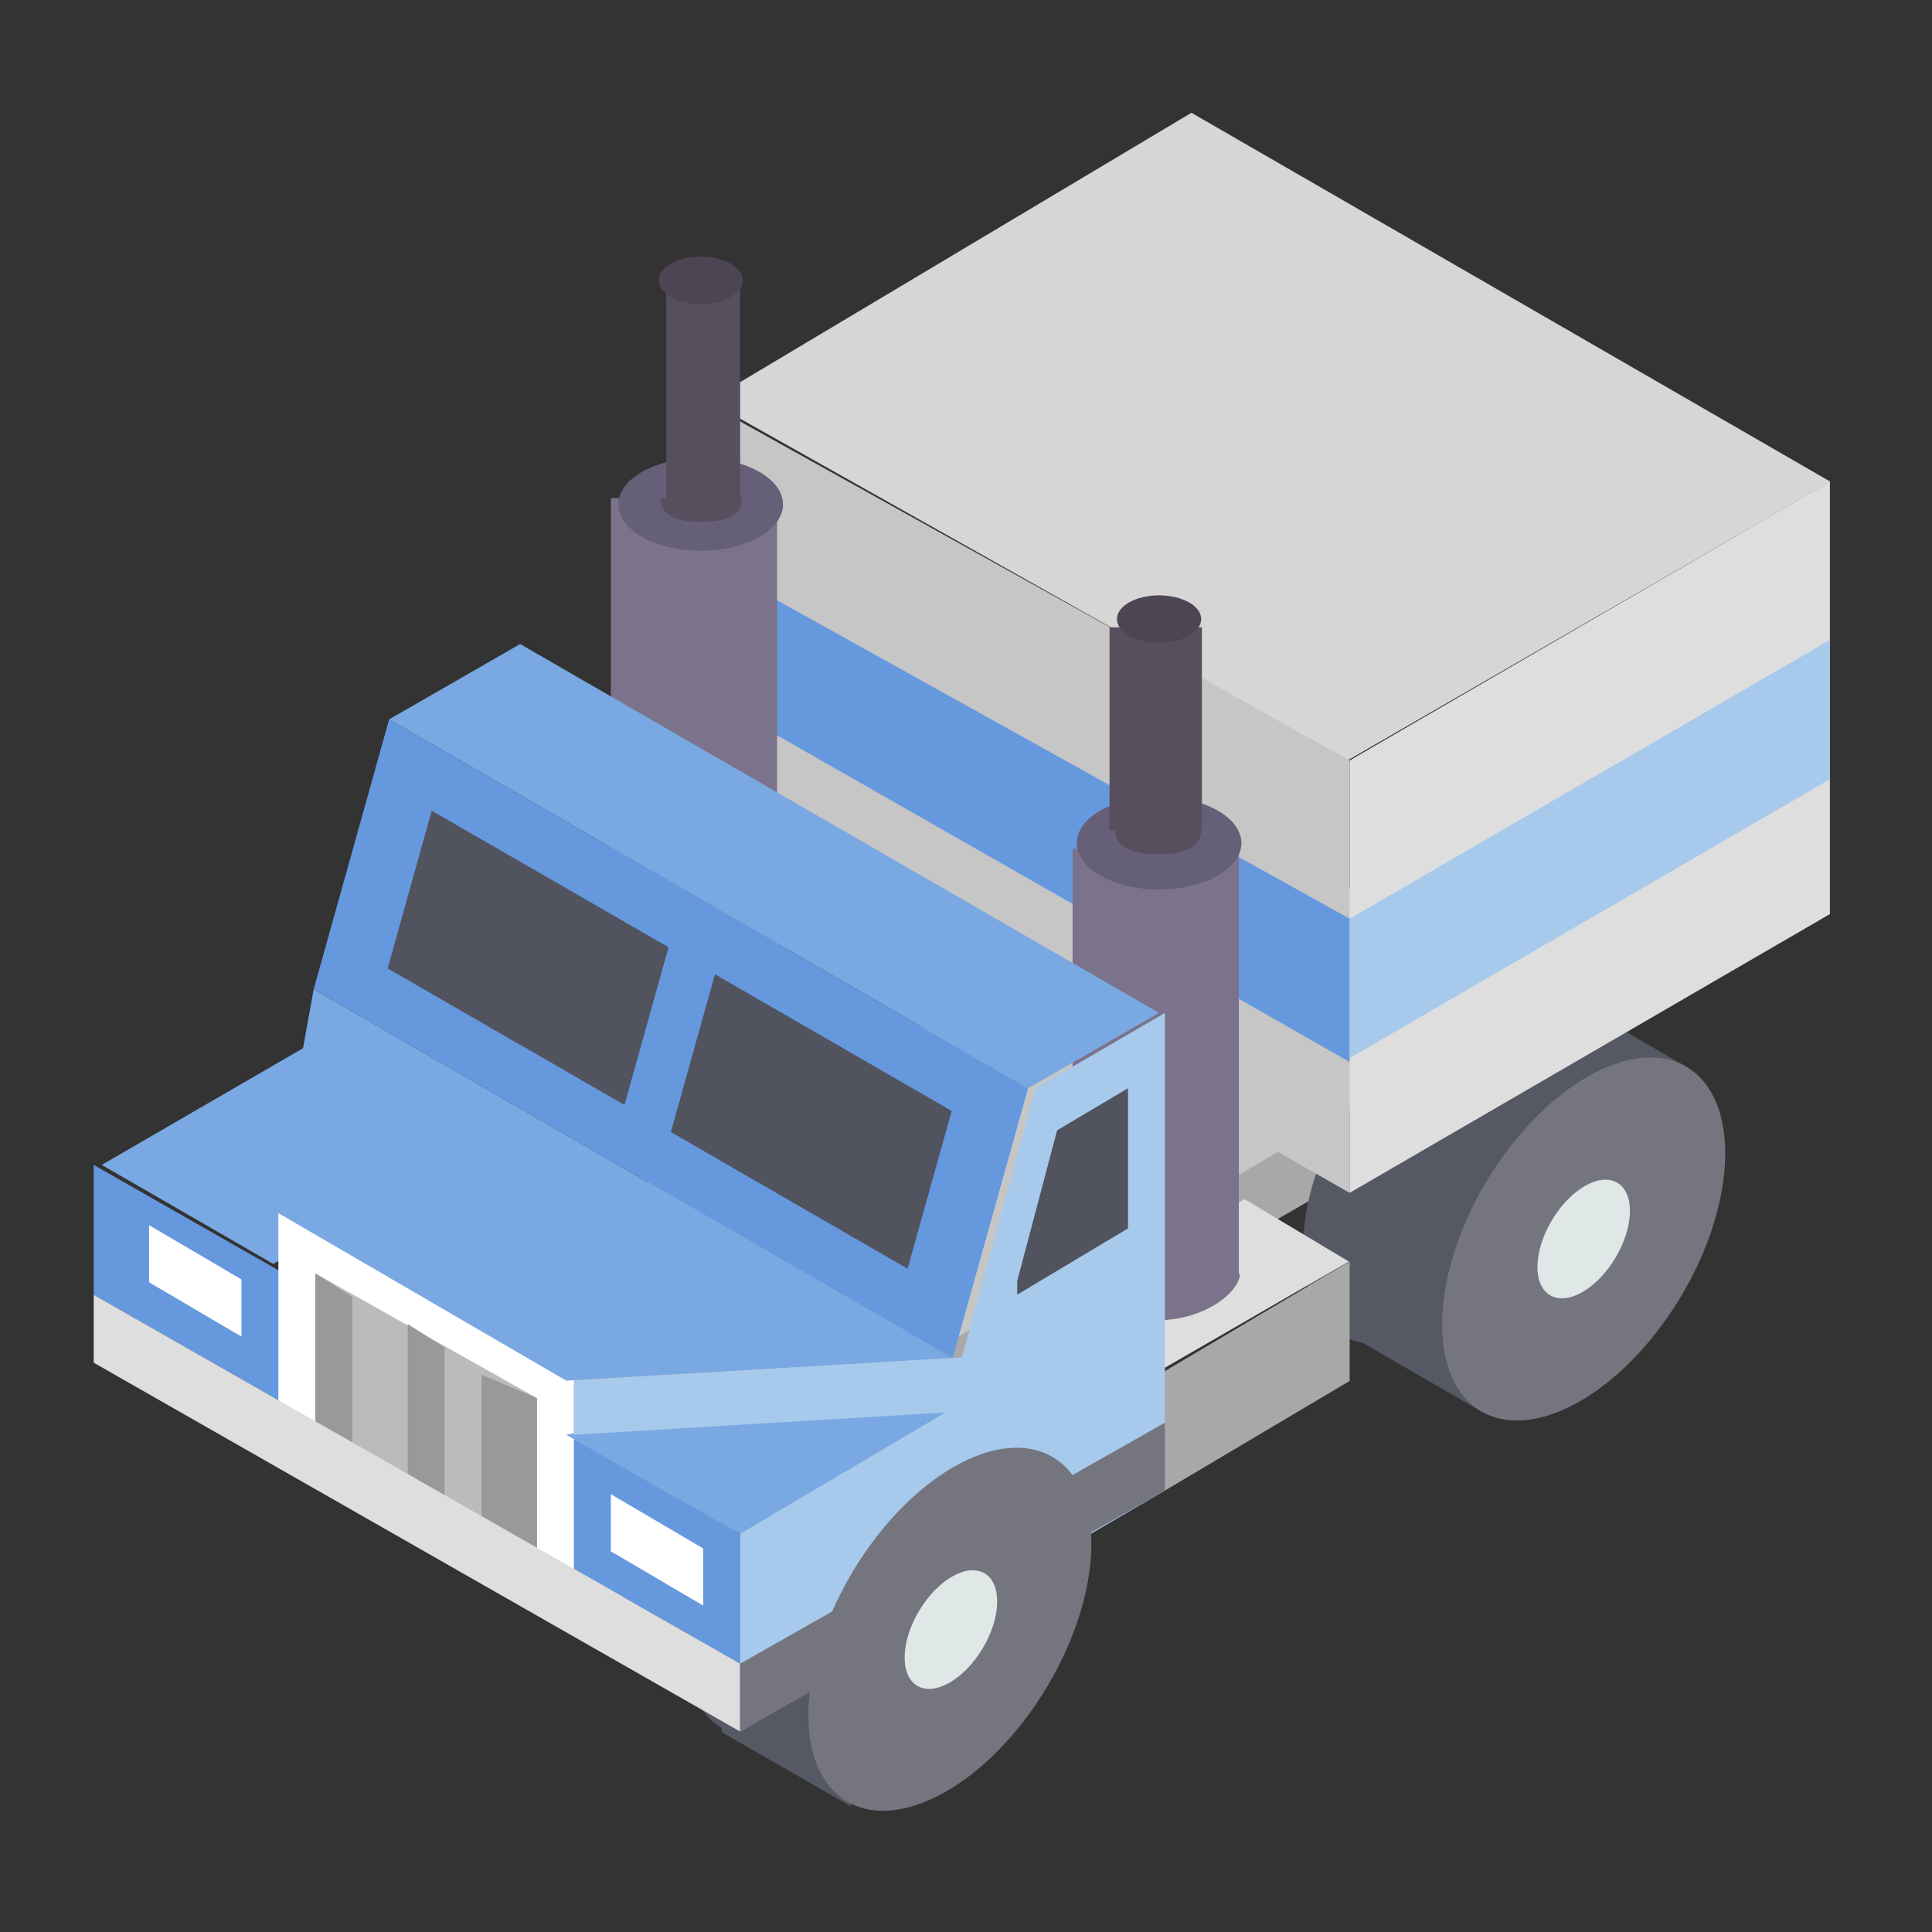 <?xml version="1.0" encoding="utf-8"?>
<!-- Generator: Adobe Illustrator 16.0.0, SVG Export Plug-In . SVG Version: 6.00 Build 0)  -->
<!DOCTYPE svg PUBLIC "-//W3C//DTD SVG 1.1//EN" "http://www.w3.org/Graphics/SVG/1.1/DTD/svg11.dtd">
<svg version="1.1" id="Layer_1" xmlns="http://www.w3.org/2000/svg" xmlns:xlink="http://www.w3.org/1999/xlink" x="0px" y="0px"
	 width="256px" height="256px" viewBox="0 0 256 256" enable-background="new 0 0 256 256" xml:space="preserve">
<rect x="0" y="0" width="256" height="256" fill="#333333" stroke="none"/>
<g>
	<g>
		<path fill="#51535F" d="M128.01,127.442"/>
	</g>
	<g>
		
			<ellipse transform="matrix(-0.857 -0.515 0.515 -0.857 96.854 439.258)" fill="#565864" cx="109.287" cy="206.209" rx="14.969" ry="26.571"/>
		<polygon fill="#A8A8A8" points="74.909,216.026 204.286,141.331 165.979,119.215 36.602,193.91 		"/>
		<polygon fill="#565864" points="112.757,219.673 95.626,209.832 95.626,229.515 112.757,239.359 		"/>
		<path fill="#565864" d="M178.577,146.374c-7.551,12.582-7.93,26.23-0.84,30.487c7.09,4.255,18.958-2.497,26.509-15.076
			c7.557-12.585,7.929-26.23,0.843-30.487C198.002,127.043,186.134,133.795,178.577,146.374z"/>
		<polygon fill="#565864" points="223.521,141.392 206.477,131.55 179.122,177.111 196.173,186.955 		"/>
		<polygon fill="#C6C6C6" points="75.027,207.103 204.406,132.404 166.096,110.288 36.719,184.983 		"/>
		<polygon fill="#D6D6D6" points="178.555,100.762 242.534,63.824 157.874,14.943 93.893,53.128 		"/>
		<polygon fill="#C6C6C6" points="178.835,100.762 93.178,53.128 93.178,109.178 178.835,158.059 		"/>
		<polygon fill="#DEDEDE" points="178.835,100.762 242.471,63.824 242.471,121.12 178.835,158.059 		"/>
		<polygon fill="#6698DE" points="178.835,121.729 93.178,74.095 93.178,91.843 178.835,140.724 		"/>
		<polygon fill="#A7CAEC" points="178.835,121.729 242.471,84.79 242.471,103.258 178.835,140.199 		"/>
		<polygon fill="#79A8E2" points="36.207,167.476 64.222,151.236 41.498,138.115 13.481,154.354 		"/>
		<polygon fill="#6698DE" points="98.073,220.447 12.415,171.566 12.415,154.354 98.073,203.235 		"/>
		<polygon fill="#FFFFFF" points="76.046,216.096 36.887,193.91 36.887,160.344 76.046,182.529 		"/>
		<polygon fill="#BBBBBB" points="71.151,207.708 41.783,191.178 41.783,168.729 71.151,185.261 		"/>
		<polygon fill="#999999" points="58.915,201.002 54.02,197.883 54.02,175.437 58.915,178.556 		"/>
		<polygon fill="#999999" points="71.151,207.708 63.81,204.589 63.81,182.14 71.151,185.261 		"/>
		<polygon fill="#999999" points="46.678,194.297 41.783,191.178 41.783,168.729 46.678,171.848 		"/>
		<polygon fill="#DEDEDE" points="98.073,220.447 12.415,171.566 12.415,180.562 98.073,229.44 		"/>
		<polygon fill="#DEDEDE" points="154.362,181.678 139.679,173.407 139.679,189.231 154.362,197.502 		"/>
		<polygon fill="#FFFFFF" points="93.178,212.75 80.941,205.561 80.941,197.986 93.178,205.179 		"/>
		<polygon fill="#FFFFFF" points="31.995,177.105 19.755,169.91 19.755,162.339 31.995,169.531 		"/>
		<path fill="#74757F" d="M197.013,156.471c-7.554,12.579-7.929,26.23-0.84,30.484c7.087,4.255,18.955-2.494,26.506-15.076
			c7.557-12.582,7.933-26.23,0.843-30.487C216.436,137.138,204.567,143.889,197.013,156.471z"/>
		<path fill="#E0E8E7" d="M205.653,161.656c-2.468,4.111-2.592,8.571-0.278,9.962c2.316,1.391,6.198-0.813,8.664-4.925
			c2.471-4.114,2.591-8.574,0.277-9.965C212,155.338,208.122,157.546,205.653,161.656z"/>
		<polyline fill="#79A8E2" points="36.602,158.583 41.563,131.086 126.225,179.964 75.027,182.942 36.602,160.581 		"/>
		<polygon fill="#A8A8A8" points="154.362,181.678 178.835,167.158 178.835,182.982 154.362,197.502 		"/>
		<polygon fill="#79A8E2" points="126.225,187.024 98.144,203.235 75.027,190.114 116.113,181.185 		"/>
		<polygon fill="#A7CAEC" points="132.337,209.184 98.073,229.44 98.073,203.235 132.337,182.977 		"/>
		<polygon fill="#DEDEDE" points="153.582,181.678 178.729,167.158 164.911,158.888 139.762,173.407 		"/>
		<g>
			<path fill="#7A738B" d="M142.124,112.489v56.291h0.278h0.138c0,2.448,4.95,6.144,10.977,6.144
				c6.02-0.003,10.768-3.695,10.771-6.144h-0.135v-56.291H142.124z"/>
			<path fill="#655F77" d="M153.585,117.862c6.021,0,10.905-2.751,10.905-6.144c-0.003-3.393-4.885-6.144-10.908-6.144
				c-6.022,0.001-10.904,2.752-10.904,6.145C142.68,115.112,147.56,117.863,153.585,117.862z"/>
			<path fill="#584F5E" d="M147.021,83.121v26.921h0.49h0.243c0,2.447,2.623,3.146,5.705,3.145c3.085,0,5.69-0.698,5.693-3.145
				h0.104V83.121H147.021z"/>
			<ellipse fill="#4D4454" cx="153.583" cy="82.033" rx="5.583" ry="3.145"/>
		</g>
		<g>
			<path fill="#7A738B" d="M80.941,65.99v58.738h0.5h0.249c0.001,2.447,5.01,6.144,11.031,6.144
				c6.021-0.002,10.574-3.697,10.575-6.144h-0.33V65.99H80.941z"/>
			<ellipse fill="#655F77" cx="92.847" cy="66.834" rx="10.905" ry="6.144"/>
			<path fill="#584F5E" d="M88.283,36.622V65.99h-0.51h-0.254c0,2.447,2.373,3.145,5.456,3.145s5.339-0.698,5.341-3.145h-0.242
				V36.622H88.283z"/>
			<ellipse fill="#4D4454" cx="92.847" cy="37.148" rx="5.583" ry="3.146"/>
		</g>
		<polygon fill="#A7CAEC" points="127.44,179.964 137.222,144.195 154.362,134.216 154.362,197.502 127.44,213.229 		"/>
		<polygon fill="#74757F" points="98.073,220.447 154.362,188.506 154.362,197.502 98.073,229.44 		"/>
		<polygon fill="#A7CAEC" points="76.046,190.114 76.046,182.942 127.44,179.852 127.44,187.024 		"/>
		<path fill="#DEDEDE" d="M126.225,179.964"/>
		<path fill="#74757F" d="M113.03,208.181c-7.554,12.579-7.931,26.23-0.843,30.484c7.089,4.255,18.956-2.497,26.508-15.079
			c7.554-12.579,7.93-26.23,0.843-30.484C132.452,188.848,120.582,195.596,113.03,208.181z"/>
		
			<ellipse transform="matrix(-0.857 -0.515 0.515 -0.857 122.686 465.758)" fill="#E0E8E7" cx="125.864" cy="215.883" rx="4.891" ry="8.684"/>
		<polyline fill="#79A8E2" points="68.922,85.337 153.582,134.216 136.225,144.195 51.563,95.318 		"/>
		<polygon fill="#6698DE" points="126.225,179.964 41.563,131.086 51.563,95.318 136.225,144.195 		"/>
		<polygon fill="#51535F" points="88.586,125.513 82.747,146.42 72.562,140.534 67.28,137.504 66.165,136.856 55.423,130.661 
			51.365,128.322 57.205,107.415 61.396,109.845 72.16,116.041 73.275,116.686 78.534,119.719 		"/>
		<polygon fill="#51535F" points="120.261,168.112 88.893,150.003 94.738,129.097 126.106,147.205 		"/>
		<polygon fill="#51535F" points="134.785,169.749 140.071,149.771 149.469,144.195 149.469,162.766 134.785,171.55 		"/>
	</g>
</g>
</svg>
